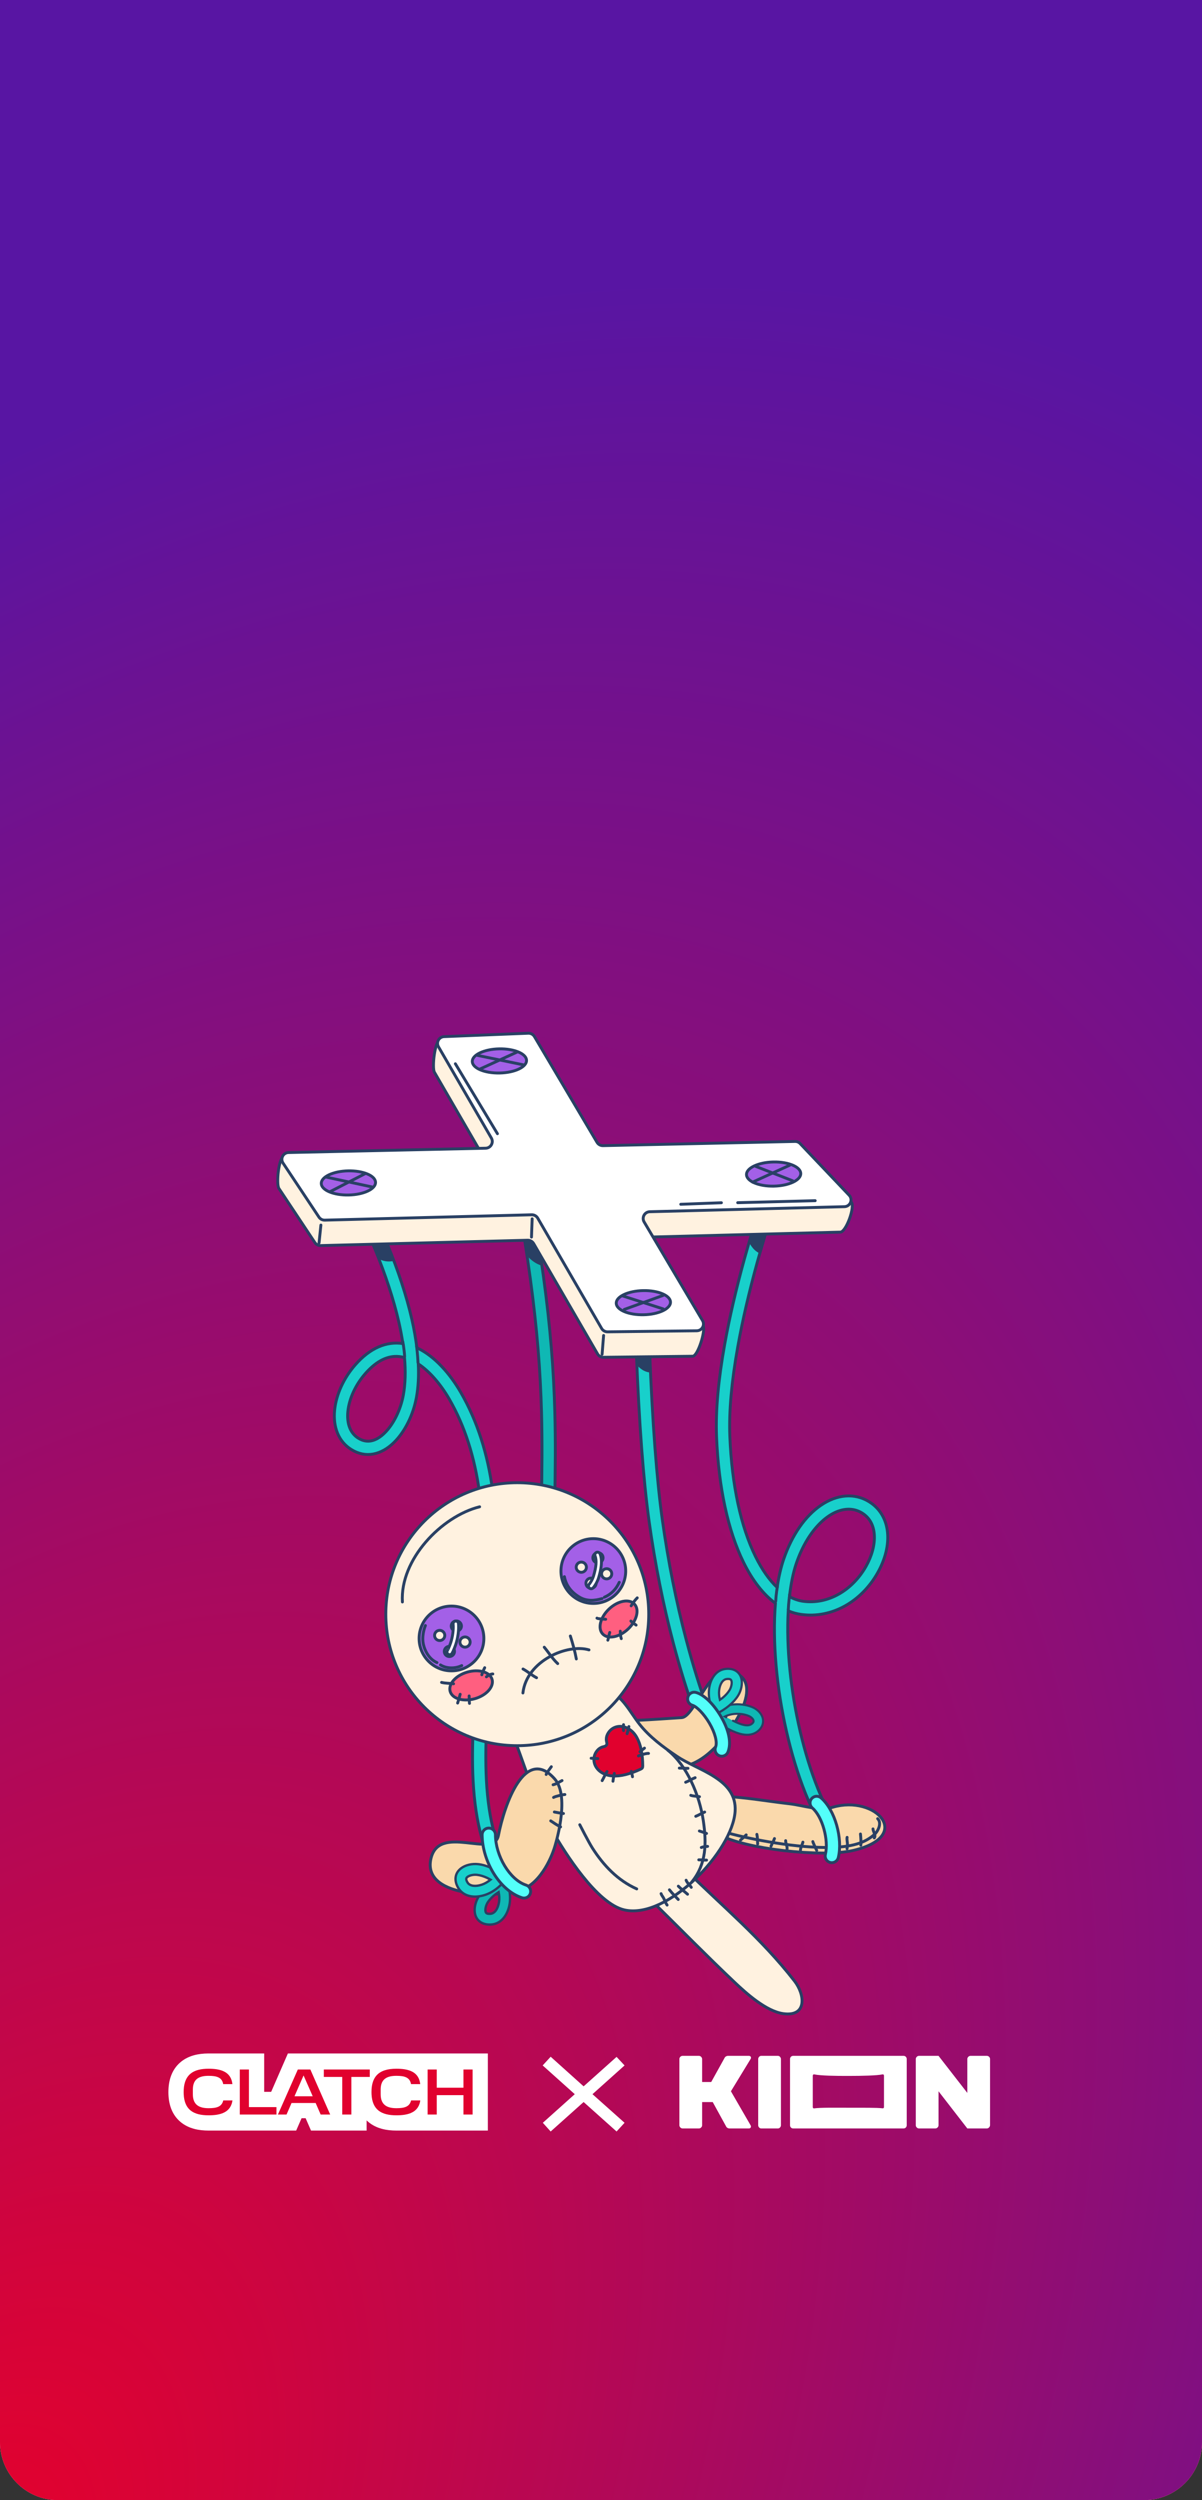 <svg width="414" height="861" viewBox="0 0 414 861" fill="none" xmlns="http://www.w3.org/2000/svg">
<rect x="0" y="0" width="414" height="861" fill="#333333" stroke="none"/>
<g clip-path="url(#clip0_1232_4609)">
<path d="M0 0H414V841C414 852.046 405.046 861 394 861H20C8.954 861 0 852.046 0 841V0Z" fill="#EF6A82"/>
<g clip-path="url(#clip1_1232_4609)">
<path d="M0 0H414V841C414 852.046 405.046 861 394 861H20C8.954 861 0 852.046 0 841V0Z" fill="#EF6A82"/>
<rect x="415" y="888" width="416" height="888" transform="rotate(-180 415 888)" fill="url(#paint0_radial_1232_4609)"/>
<path fill-rule="evenodd" clip-rule="evenodd" d="M99.12 707.449L93.398 720.397H91.003V707.449H71.794L71.795 707.449C68.592 707.474 65.031 708.102 62.246 710.49C59.249 713.058 58.217 716.719 58.217 720.478C58.217 724.237 59.247 727.91 62.267 730.47C65.12 732.888 68.773 733.463 71.995 733.463C72.047 733.463 72.104 733.463 72.104 733.463C72.105 733.463 72.105 733.463 72.106 733.463C72.105 733.463 72.105 733.463 72.106 733.463L87.691 733.459H101.955L103.799 729.301H105.198L107.034 733.459H126.071V730.025C126.229 730.177 126.393 730.326 126.564 730.47C129.416 732.888 133.07 733.463 136.291 733.463C136.44 733.463 136.588 733.461 136.737 733.459H167.566V707.449H99.12Z" fill="#E1012E"/>
<path fill-rule="evenodd" clip-rule="evenodd" d="M99.157 707.175L93.399 720.393H90.989V707.175H71.661L71.662 707.176C68.439 707.201 64.856 707.842 62.054 710.279C59.039 712.902 58 716.638 58 720.476C58 724.313 59.036 728.063 62.076 730.677C64.945 733.145 68.622 733.732 71.863 733.732C71.916 733.732 71.973 733.732 71.973 733.732C71.974 733.732 71.974 733.732 71.975 733.732C71.974 733.732 71.974 733.732 71.975 733.732L87.656 733.728H102.008L103.864 729.483H105.272L107.12 733.728H126.274V730.222C126.433 730.377 126.598 730.529 126.77 730.677C129.64 733.145 133.317 733.732 136.558 733.732C136.707 733.732 136.856 733.73 137.006 733.728H168.026V707.175H99.157ZM80.037 723.538C80.034 723.557 80.031 723.575 80.027 723.594C80.019 723.636 80.011 723.678 80.003 723.719C79.998 723.742 79.993 723.764 79.989 723.787C79.981 723.824 79.973 723.86 79.965 723.896C79.96 723.921 79.954 723.946 79.948 723.97C79.94 724.003 79.932 724.036 79.924 724.069C79.915 724.1 79.907 724.131 79.899 724.161C79.893 724.185 79.887 724.208 79.88 724.231C79.871 724.263 79.862 724.293 79.853 724.324C79.846 724.346 79.84 724.369 79.833 724.391C79.823 724.422 79.812 724.454 79.802 724.486C79.796 724.506 79.789 724.527 79.782 724.547C79.77 724.581 79.758 724.615 79.746 724.649C79.74 724.666 79.734 724.683 79.728 724.7C79.71 724.75 79.691 724.799 79.671 724.848C79.666 724.86 79.662 724.87 79.657 724.881C79.642 724.919 79.626 724.957 79.61 724.994C79.602 725.013 79.592 725.033 79.584 725.052C79.571 725.08 79.559 725.109 79.546 725.137C79.536 725.158 79.525 725.178 79.515 725.199C79.503 725.225 79.49 725.251 79.478 725.276C79.467 725.297 79.456 725.318 79.444 725.339C79.432 725.363 79.419 725.388 79.406 725.412C79.395 725.433 79.383 725.454 79.371 725.476C79.358 725.499 79.345 725.522 79.332 725.545C79.319 725.566 79.306 725.587 79.294 725.608C79.28 725.63 79.267 725.652 79.254 725.674C79.24 725.695 79.227 725.715 79.214 725.736C79.2 725.757 79.186 725.779 79.172 725.8C79.158 725.821 79.144 725.841 79.13 725.861C79.116 725.882 79.102 725.903 79.087 725.923C79.073 725.943 79.058 725.963 79.043 725.983C79.028 726.003 79.014 726.023 78.999 726.043C78.984 726.063 78.969 726.082 78.953 726.102C78.938 726.121 78.923 726.141 78.907 726.16C78.891 726.179 78.876 726.198 78.859 726.217C78.844 726.236 78.828 726.255 78.812 726.273C78.795 726.292 78.779 726.311 78.762 726.329C78.746 726.348 78.73 726.366 78.713 726.384C78.696 726.402 78.679 726.421 78.662 726.439C78.645 726.456 78.628 726.474 78.61 726.491C78.593 726.509 78.575 726.527 78.558 726.544C78.54 726.562 78.523 726.579 78.505 726.596C78.487 726.613 78.469 726.63 78.451 726.647C78.432 726.664 78.414 726.681 78.396 726.697C78.377 726.714 78.359 726.731 78.34 726.747C78.321 726.763 78.302 726.78 78.283 726.796C78.264 726.812 78.245 726.828 78.225 726.844C78.206 726.86 78.186 726.876 78.166 726.891C78.147 726.907 78.127 726.922 78.108 726.938C78.088 726.953 78.067 726.969 78.046 726.984C78.026 726.999 78.006 727.014 77.986 727.029C77.966 727.044 77.944 727.059 77.923 727.074C77.902 727.088 77.882 727.102 77.862 727.117C77.84 727.132 77.818 727.146 77.795 727.161C77.775 727.174 77.754 727.188 77.734 727.201C77.711 727.216 77.688 727.231 77.664 727.245C77.644 727.258 77.623 727.271 77.603 727.283C77.578 727.298 77.553 727.312 77.528 727.327C77.508 727.339 77.488 727.351 77.468 727.362C77.441 727.377 77.413 727.392 77.386 727.407C77.229 727.493 77.067 727.573 76.898 727.648C75.602 728.22 73.923 728.478 71.862 728.478C66.613 728.478 63.526 726.563 63.27 721.217C63.258 720.977 63.252 720.73 63.252 720.475C63.252 720.189 63.26 719.912 63.274 719.643C63.561 714.381 66.643 712.427 71.862 712.427C73.906 712.427 75.581 712.681 76.875 713.248C77.061 713.329 77.239 713.418 77.408 713.512C77.431 713.525 77.454 713.537 77.477 713.55C77.502 713.564 77.527 713.579 77.552 713.594C77.573 713.607 77.595 713.62 77.617 713.633C77.642 713.648 77.666 713.664 77.691 713.68C77.711 713.693 77.733 713.706 77.753 713.72C77.778 713.735 77.801 713.751 77.824 713.767C77.845 713.781 77.866 713.795 77.886 713.809C77.91 713.825 77.933 713.843 77.956 713.859C77.976 713.874 77.996 713.888 78.015 713.902C78.038 713.919 78.061 713.937 78.084 713.955C78.103 713.969 78.121 713.983 78.14 713.998C78.162 714.016 78.184 714.034 78.207 714.052C78.225 714.067 78.243 714.082 78.262 714.098C78.283 714.115 78.304 714.134 78.325 714.153C78.343 714.169 78.362 714.184 78.38 714.201C78.4 714.219 78.42 714.238 78.44 714.256C78.458 714.273 78.476 714.29 78.494 714.306C78.513 714.325 78.532 714.345 78.552 714.364C78.569 714.381 78.586 714.398 78.603 714.416C78.622 714.435 78.64 714.455 78.658 714.474C78.675 714.492 78.693 714.51 78.71 714.529C78.727 714.548 78.744 714.568 78.762 714.588C78.779 714.607 78.796 714.626 78.812 714.645C78.829 714.665 78.845 714.685 78.862 714.706C78.878 714.725 78.894 714.745 78.91 714.765C78.926 714.785 78.942 714.806 78.958 714.826C78.973 714.847 78.99 714.867 79.005 714.888C79.02 714.909 79.035 714.93 79.05 714.952C79.065 714.973 79.081 714.993 79.095 715.015C79.11 715.035 79.123 715.056 79.137 715.078C79.152 715.1 79.167 715.123 79.182 715.146C79.195 715.166 79.207 715.186 79.22 715.207C79.235 715.231 79.251 715.255 79.265 715.28C79.278 715.3 79.289 715.322 79.302 715.343C79.316 715.368 79.331 715.392 79.344 715.417C79.356 715.438 79.367 715.46 79.379 715.481C79.393 715.507 79.406 715.532 79.42 715.558C79.431 715.58 79.441 715.602 79.452 715.623C79.465 715.65 79.478 715.676 79.491 715.703C79.501 715.725 79.511 715.747 79.522 715.769C79.534 715.796 79.547 715.823 79.559 715.851C79.569 715.873 79.578 715.896 79.587 715.918C79.599 715.946 79.611 715.974 79.623 716.003C79.632 716.026 79.641 716.05 79.65 716.073C79.661 716.102 79.672 716.13 79.683 716.159C79.692 716.183 79.7 716.207 79.708 716.231C79.718 716.26 79.729 716.289 79.739 716.318C79.747 716.343 79.754 716.367 79.762 716.391C79.772 716.421 79.781 716.451 79.791 716.482C79.799 716.507 79.806 716.532 79.813 716.558C79.822 716.588 79.831 716.618 79.839 716.649C79.847 716.676 79.853 716.703 79.86 716.73C79.868 716.76 79.876 716.789 79.883 716.819C79.89 716.848 79.897 716.877 79.903 716.905C79.91 716.935 79.917 716.964 79.924 716.994C79.93 717.026 79.937 717.058 79.943 717.091C79.949 717.118 79.955 717.145 79.96 717.173C79.96 717.175 79.961 717.178 79.962 717.181C79.971 717.232 79.981 717.285 79.989 717.338C79.992 717.354 79.994 717.37 79.997 717.386C80.004 717.428 80.01 717.47 80.017 717.512C80.019 717.528 80.021 717.544 80.024 717.56C80.032 717.617 80.039 717.674 80.046 717.732H76.876C76.472 715.507 74.831 714.878 71.863 714.878C68.559 714.878 66.423 715.979 66.423 719.643V721.217C66.423 724.814 68.514 726.027 71.863 726.027C74.718 726.027 76.382 725.488 76.899 723.352H80.069C80.059 723.415 80.049 723.476 80.038 723.537L80.037 723.538ZM95.222 728.209H83.86H82.589V712.698H85.736V725.646H95.223V728.209H95.222ZM112.62 728.209H110.446L108.715 724.23H100.421L98.69 728.209H95.723L99.178 720.393L102.579 712.698H106.895L112.62 725.693L113.729 728.21H112.62L112.62 728.209ZM127.359 715.261H123.473H121.02V728.209H117.874V715.261H111.534V712.698H127.36V715.261H127.359ZM144.697 723.726C144.696 723.73 144.695 723.733 144.695 723.737C144.683 723.793 144.671 723.849 144.659 723.904C144.657 723.913 144.655 723.921 144.652 723.93C144.641 723.98 144.629 724.029 144.617 724.077C144.612 724.095 144.607 724.111 144.603 724.128C144.594 724.165 144.584 724.201 144.573 724.237C144.568 724.257 144.562 724.276 144.557 724.295C144.547 724.328 144.537 724.362 144.527 724.395C144.52 724.417 144.513 724.438 144.506 724.46C144.496 724.49 144.487 724.52 144.477 724.55C144.468 724.576 144.458 724.601 144.449 724.627C144.441 724.652 144.432 724.677 144.423 724.701C144.405 724.751 144.386 724.8 144.366 724.849C144.363 724.857 144.359 724.865 144.357 724.873C144.34 724.914 144.323 724.955 144.305 724.996C144.299 725.01 144.292 725.024 144.286 725.038C144.271 725.072 144.256 725.106 144.24 725.139C144.233 725.155 144.225 725.171 144.217 725.188C144.202 725.218 144.187 725.248 144.173 725.278C144.164 725.296 144.155 725.313 144.145 725.33C144.131 725.358 144.116 725.386 144.101 725.415C144.091 725.432 144.081 725.45 144.071 725.468C144.056 725.494 144.041 725.521 144.026 725.547C144.016 725.565 144.005 725.583 143.994 725.601C143.979 725.626 143.964 725.652 143.948 725.676C143.937 725.695 143.925 725.713 143.913 725.731C143.898 725.755 143.882 725.779 143.867 725.802C143.854 725.821 143.842 725.839 143.829 725.857C143.813 725.88 143.797 725.903 143.781 725.925C143.768 725.944 143.755 725.962 143.742 725.98C143.726 726.002 143.709 726.024 143.693 726.045C143.679 726.063 143.665 726.082 143.651 726.1C143.634 726.121 143.618 726.141 143.601 726.162C143.586 726.18 143.571 726.198 143.556 726.216C143.54 726.236 143.523 726.256 143.506 726.275C143.491 726.293 143.475 726.311 143.459 726.329C143.442 726.348 143.425 726.366 143.408 726.385C143.391 726.403 143.374 726.421 143.357 726.439C143.341 726.457 143.324 726.474 143.306 726.492C143.289 726.51 143.271 726.528 143.253 726.545C143.236 726.562 143.219 726.579 143.201 726.596C143.183 726.614 143.164 726.631 143.145 726.649C143.128 726.665 143.11 726.681 143.093 726.696C143.073 726.714 143.054 726.732 143.034 726.749C143.016 726.764 142.999 726.779 142.981 726.794C142.961 726.811 142.94 726.829 142.919 726.846C142.901 726.86 142.884 726.875 142.866 726.888C142.845 726.906 142.823 726.923 142.801 726.94C142.784 726.953 142.766 726.967 142.748 726.98C142.725 726.997 142.703 727.014 142.679 727.031C142.662 727.043 142.645 727.056 142.628 727.068C142.603 727.085 142.579 727.102 142.554 727.119C142.538 727.13 142.521 727.141 142.503 727.153C142.478 727.17 142.452 727.187 142.426 727.204C142.41 727.214 142.393 727.224 142.377 727.234C142.349 727.251 142.322 727.269 142.294 727.285C142.279 727.294 142.264 727.303 142.248 727.312C142.219 727.33 142.189 727.347 142.159 727.365C142.147 727.371 142.134 727.378 142.121 727.385C141.952 727.479 141.776 727.567 141.593 727.648C140.297 728.22 138.618 728.478 136.557 728.478C131.308 728.478 128.221 726.564 127.965 721.217C127.954 720.977 127.948 720.73 127.948 720.476C127.948 720.14 127.958 719.816 127.978 719.504C127.979 719.485 127.981 719.466 127.982 719.447C127.985 719.401 127.989 719.354 127.993 719.308C127.995 719.282 127.997 719.257 127.999 719.231C128.002 719.187 128.006 719.143 128.011 719.099C128.013 719.073 128.016 719.047 128.019 719.02C128.023 718.977 128.028 718.934 128.033 718.891C128.035 718.869 128.038 718.847 128.041 718.825C128.05 718.745 128.061 718.666 128.071 718.587C128.075 718.56 128.079 718.533 128.083 718.506C128.088 718.468 128.094 718.431 128.1 718.393C128.105 718.364 128.11 718.334 128.115 718.305C128.121 718.269 128.127 718.233 128.133 718.197C128.139 718.167 128.144 718.136 128.15 718.106C128.157 718.072 128.163 718.038 128.169 718.004C128.176 717.969 128.184 717.935 128.191 717.901C128.201 717.852 128.212 717.803 128.223 717.754C128.231 717.717 128.24 717.679 128.249 717.641C128.256 717.612 128.263 717.583 128.27 717.554C128.279 717.521 128.287 717.488 128.296 717.456C128.303 717.427 128.311 717.398 128.319 717.37C128.328 717.337 128.337 717.304 128.347 717.271C128.354 717.244 128.362 717.217 128.37 717.191C128.382 717.151 128.394 717.112 128.406 717.074C128.413 717.054 128.419 717.033 128.425 717.013C128.443 716.959 128.461 716.905 128.48 716.852C128.487 716.83 128.495 716.809 128.503 716.787C128.515 716.752 128.528 716.716 128.541 716.682C128.55 716.659 128.559 716.637 128.567 716.614C128.581 716.58 128.594 716.546 128.608 716.512C128.616 716.491 128.625 716.47 128.633 716.45C128.65 716.409 128.667 716.368 128.685 716.328C128.69 716.316 128.696 716.303 128.701 716.29C128.725 716.238 128.748 716.186 128.773 716.135C128.78 716.121 128.787 716.106 128.794 716.092C128.812 716.054 128.831 716.017 128.849 715.981C128.858 715.963 128.867 715.946 128.876 715.929C128.894 715.894 128.912 715.86 128.931 715.826C128.94 715.81 128.948 715.794 128.957 715.778C128.98 715.739 129.002 715.699 129.025 715.66C129.03 715.651 129.035 715.642 129.041 715.633C129.069 715.585 129.099 715.537 129.129 715.489C129.134 715.481 129.139 715.473 129.144 715.465C129.169 715.427 129.194 715.388 129.22 715.35C129.229 715.337 129.237 715.324 129.246 715.312C129.27 715.276 129.295 715.241 129.32 715.206C129.326 715.197 129.332 715.188 129.339 715.179C129.371 715.135 129.404 715.091 129.436 715.048C129.438 715.047 129.439 715.045 129.44 715.044C129.471 715.003 129.503 714.964 129.535 714.925C129.543 714.914 129.551 714.904 129.56 714.894C129.588 714.86 129.617 714.826 129.646 714.793C129.652 714.786 129.658 714.779 129.664 714.772C129.698 714.733 129.733 714.693 129.769 714.655C129.776 714.647 129.784 714.639 129.791 714.632C129.82 714.601 129.849 714.57 129.879 714.54C129.889 714.53 129.899 714.52 129.909 714.511C129.944 714.475 129.981 714.439 130.017 714.404C130.019 714.403 130.019 714.402 130.02 714.401C130.058 714.366 130.097 714.33 130.136 714.295C130.146 714.286 130.156 714.277 130.166 714.268C130.197 714.241 130.228 714.214 130.26 714.188C130.269 714.18 130.279 714.172 130.288 714.164C130.328 714.13 130.369 714.098 130.41 714.065C130.416 714.06 130.423 714.055 130.429 714.05C130.464 714.023 130.499 713.996 130.535 713.97C130.547 713.961 130.559 713.952 130.571 713.943C130.606 713.917 130.643 713.891 130.679 713.866C130.686 713.861 130.693 713.856 130.699 713.851C130.742 713.822 130.786 713.793 130.83 713.764C130.84 713.756 130.851 713.75 130.862 713.743C130.897 713.72 130.932 713.698 130.967 713.676C130.98 713.669 130.992 713.661 131.004 713.654C131.049 713.626 131.095 713.599 131.141 713.573C131.144 713.571 131.146 713.57 131.15 713.568C131.193 713.543 131.237 713.519 131.281 713.495C131.294 713.488 131.308 713.481 131.322 713.473C131.359 713.454 131.396 713.434 131.434 713.415C131.445 713.409 131.457 713.403 131.468 713.398C131.516 713.374 131.564 713.35 131.612 713.327C131.624 713.322 131.636 713.316 131.647 713.311C131.686 713.293 131.725 713.276 131.763 713.258C131.779 713.251 131.794 713.245 131.81 713.238C131.853 713.219 131.896 713.201 131.94 713.182C131.948 713.179 131.955 713.176 131.963 713.173C132.013 713.152 132.063 713.132 132.115 713.113C132.131 713.107 132.147 713.101 132.163 713.094C132.201 713.08 132.239 713.066 132.278 713.052C132.294 713.047 132.311 713.04 132.327 713.035C132.379 713.016 132.431 712.999 132.483 712.982C132.495 712.978 132.508 712.974 132.521 712.97C133.67 712.597 135.02 712.427 136.556 712.427C138.6 712.427 140.275 712.681 141.569 713.248C141.767 713.335 141.956 713.429 142.136 713.531C142.147 713.537 142.159 713.543 142.17 713.549C142.207 713.571 142.243 713.593 142.28 713.614C142.29 713.621 142.3 713.626 142.31 713.632C142.347 713.655 142.383 713.678 142.419 713.702C142.428 713.708 142.437 713.713 142.446 713.719C142.482 713.742 142.517 713.766 142.552 713.79C142.561 713.796 142.57 713.802 142.579 713.808C142.613 713.832 142.647 713.857 142.68 713.881C142.69 713.888 142.699 713.894 142.708 713.901C142.741 713.926 142.774 713.951 142.806 713.977C142.815 713.984 142.824 713.99 142.833 713.997C142.865 714.022 142.895 714.047 142.925 714.073C142.935 714.081 142.945 714.088 142.955 714.097C142.984 714.122 143.012 714.147 143.041 714.172C143.051 714.181 143.062 714.19 143.072 714.199C143.1 714.224 143.127 714.25 143.154 714.276C143.165 714.286 143.176 714.295 143.186 714.306C143.212 714.33 143.237 714.356 143.262 714.381C143.273 714.393 143.285 714.404 143.296 714.415C143.319 714.439 143.342 714.464 143.365 714.488C143.377 714.502 143.39 714.515 143.402 714.528C143.424 714.552 143.444 714.576 143.465 714.599C143.478 714.615 143.492 714.629 143.505 714.645C143.524 714.667 143.542 714.691 143.561 714.713C143.575 714.73 143.589 714.748 143.603 714.765C143.62 714.787 143.637 714.809 143.654 714.831C143.669 714.85 143.684 714.869 143.698 714.888C143.714 714.91 143.728 714.931 143.743 714.952C143.758 714.974 143.774 714.994 143.789 715.016C143.803 715.036 143.816 715.056 143.83 715.077C143.845 715.1 143.861 715.123 143.876 715.146C143.888 715.165 143.9 715.185 143.912 715.205C143.928 715.23 143.944 715.255 143.959 715.28C143.969 715.299 143.98 715.317 143.991 715.336C144.006 715.363 144.022 715.39 144.037 715.417C144.048 715.436 144.058 715.456 144.068 715.475C144.083 715.503 144.098 715.53 144.113 715.559C144.123 715.579 144.133 715.6 144.143 715.62C144.157 715.648 144.171 715.675 144.184 715.703C144.194 715.725 144.204 715.747 144.214 715.769C144.227 715.796 144.24 715.824 144.252 715.851C144.263 715.876 144.273 715.901 144.283 715.926C144.294 715.952 144.305 715.977 144.315 716.003C144.328 716.034 144.339 716.066 144.351 716.097C144.359 716.118 144.367 716.138 144.375 716.158C144.389 716.196 144.402 716.235 144.415 716.274C144.42 716.288 144.426 716.303 144.431 716.318C144.448 716.369 144.464 716.421 144.48 716.474C144.481 716.476 144.482 716.478 144.483 716.48C144.549 716.7 144.606 716.93 144.652 717.171C144.654 717.185 144.657 717.199 144.659 717.212C144.667 717.251 144.674 717.29 144.68 717.329C144.684 717.351 144.687 717.374 144.691 717.396C144.697 717.432 144.702 717.468 144.707 717.503C144.71 717.523 144.713 717.543 144.716 717.563C144.724 717.618 144.731 717.675 144.738 717.731H141.568C141.163 715.506 139.523 714.876 136.555 714.876C134.911 714.876 133.557 715.149 132.61 715.874C132.61 715.874 132.609 715.875 132.609 715.875C132.582 715.896 132.555 715.917 132.529 715.939C132.526 715.941 132.523 715.943 132.52 715.946C132.495 715.966 132.47 715.988 132.445 716.01C132.441 716.013 132.438 716.016 132.434 716.019C132.41 716.039 132.387 716.061 132.363 716.083C132.359 716.087 132.354 716.091 132.35 716.095C132.328 716.116 132.306 716.137 132.284 716.159C132.279 716.164 132.274 716.168 132.269 716.173C132.248 716.194 132.227 716.216 132.207 716.237C132.201 716.243 132.196 716.249 132.19 716.255C132.171 716.276 132.152 716.297 132.132 716.319C132.127 716.326 132.12 716.332 132.114 716.339C132.096 716.36 132.078 716.382 132.06 716.403C132.054 716.411 132.047 716.418 132.041 716.427C132.024 716.447 132.008 716.469 131.991 716.49C131.984 716.499 131.977 716.508 131.97 716.517C131.954 716.538 131.939 716.559 131.924 716.58C131.917 716.59 131.909 716.6 131.902 716.61C131.887 716.63 131.874 716.651 131.859 716.672C131.852 716.684 131.844 716.695 131.836 716.706C131.823 716.726 131.81 716.747 131.797 716.768C131.789 716.78 131.781 716.792 131.773 716.805C131.761 716.825 131.749 716.846 131.737 716.867C131.729 716.88 131.721 716.893 131.713 716.907C131.702 716.927 131.691 716.948 131.68 716.968C131.672 716.983 131.664 716.997 131.656 717.012C131.646 717.032 131.635 717.052 131.625 717.073C131.617 717.089 131.609 717.105 131.601 717.121C131.592 717.14 131.582 717.161 131.573 717.181C131.565 717.198 131.557 717.215 131.549 717.232C131.54 717.252 131.532 717.273 131.524 717.292C131.516 717.311 131.508 717.328 131.5 717.347C131.492 717.367 131.485 717.387 131.477 717.407C131.469 717.426 131.462 717.445 131.454 717.465C131.447 717.484 131.44 717.504 131.433 717.524C131.426 717.545 131.418 717.565 131.411 717.586C131.405 717.606 131.398 717.626 131.392 717.645C131.385 717.667 131.378 717.688 131.371 717.71C131.365 717.73 131.359 717.75 131.353 717.77C131.347 717.793 131.34 717.815 131.333 717.838C131.328 717.857 131.323 717.878 131.317 717.897C131.311 717.921 131.305 717.944 131.299 717.969C131.294 717.989 131.289 718.009 131.284 718.03C131.278 718.054 131.272 718.078 131.267 718.103C131.262 718.123 131.258 718.145 131.254 718.165C131.248 718.191 131.243 718.215 131.238 718.241C131.234 718.262 131.23 718.283 131.226 718.304C131.222 718.33 131.217 718.356 131.212 718.382C131.209 718.404 131.205 718.425 131.202 718.447C131.198 718.474 131.193 718.5 131.189 718.527C131.186 718.549 131.183 718.572 131.18 718.594C131.176 718.621 131.172 718.648 131.169 718.676C131.166 718.699 131.164 718.723 131.161 718.746C131.158 718.773 131.155 718.8 131.152 718.827C131.149 718.852 131.148 718.877 131.145 718.903C131.142 718.929 131.14 718.956 131.138 718.983C131.136 719.009 131.134 719.036 131.132 719.063C131.13 719.09 131.129 719.116 131.127 719.142C131.125 719.171 131.124 719.201 131.122 719.231C131.121 719.255 131.12 719.28 131.119 719.305C131.117 719.34 131.117 719.376 131.116 719.412C131.115 719.432 131.114 719.451 131.114 719.471C131.113 719.527 131.113 719.584 131.113 719.641V721.215C131.113 724.812 133.203 726.026 136.552 726.026C139.408 726.026 141.071 725.486 141.588 723.35H144.758C144.738 723.477 144.716 723.601 144.691 723.722L144.697 723.726ZM162.772 728.21H159.625V721.533H150.431V728.21H148.555H147.284V712.698H150.431V718.97H159.625V712.698H162.773V728.209L162.772 728.21Z" fill="white"/>
<path fill-rule="evenodd" clip-rule="evenodd" d="M107.089 720.513L107.065 720.457L104.557 714.743L101.432 721.914H107.704L107.089 720.513Z" fill="white"/>
<path d="M186.914 711.3L189.664 708.3L201.014 718.5L212.364 708.35L215.114 711.3L204.064 721.2L215.114 731.05L212.364 734.05L201.014 723.9L189.664 734.05L186.964 731.05L197.964 721.2L186.914 711.3Z" fill="white"/>
<g clip-path="url(#clip2_1232_4609)">
<path d="M262.123 733H267.995C268.475 733 268.976 732.452 268.976 731.936V709.064C268.971 708.548 268.47 708 267.995 708H262.123C261.643 708 261.141 708.548 261.141 709.064V731.936C261.141 732.452 261.643 733 262.123 733Z" fill="white"/>
<path d="M240.785 733C241.297 733 241.829 732.452 241.829 731.936V723.915H245.483L250.18 732.468C250.306 732.676 250.702 733 251.224 733H258.01C258.553 733 258.814 732.399 258.532 731.936L251.746 720.197L258.532 709.064C258.85 708.601 258.568 708 258.01 708H250.702C250.18 708 249.784 708.34 249.659 708.532L244.961 717.005H241.829V709.064C241.819 708.553 241.297 708 240.785 708H235.044C234.522 708 234 708.527 234 709.037V731.936C234 732.452 234.532 733 235.044 733H240.785Z" fill="white"/>
<path d="M339.956 733C340.468 733 341 732.399 341 731.883V709.037C341 708.521 340.468 708 339.956 708H334.215C333.703 708 333.171 708.548 333.171 709.064V720.766L323.254 708H316.468C315.957 708 315.424 708.548 315.424 709.064V731.936C315.424 732.452 315.957 733 316.468 733H322.21C322.721 733 323.254 732.452 323.254 731.936V720.197L333.171 733H339.956Z" fill="white"/>
<path d="M273.152 733H311.254C311.818 733 312.298 732.505 312.298 731.936V709.064C312.298 708.495 311.818 708 311.254 708H273.152C272.588 708 272.108 708.495 272.108 709.064V731.936C272.108 732.505 272.588 733 273.152 733ZM280.459 714.383C282.818 714.851 287.74 714.92 292.344 714.91C297.114 714.899 301.89 714.798 303.947 714.383C304.15 714.34 304.469 714.378 304.469 714.91V725.532C304.469 726.085 304.14 726.085 303.947 726.064C301.911 725.809 297.099 725.883 292.344 725.867C287.537 725.856 282.463 725.787 280.459 726.085C280.261 726.112 279.937 726.106 279.937 725.553V714.915C279.937 714.383 280.261 714.346 280.459 714.383Z" fill="white"/>
</g>
<path d="M120.941 405.702C120.645 405.734 120.348 405.823 120.072 405.977C118.967 406.596 118.574 407.993 119.192 409.098C119.2 409.113 119.797 410.212 120.034 410.657C120.713 411.935 121.471 413.402 122.289 415.045C124.63 419.744 126.979 424.875 129.184 430.256C132.738 438.927 135.562 447.395 137.374 455.342C137.953 457.879 138.414 460.335 138.767 462.7C133.104 461.858 127.485 464.184 122.355 470.035C118.383 474.566 115.792 480.255 115.256 485.588C114.666 491.462 116.598 496.468 121.022 499.203C125.93 502.238 131.261 501.096 135.674 496.777C139.45 493.081 142.328 487.267 143.432 481.231C144.077 477.699 144.27 473.833 144.072 469.697C148.013 472.312 151.802 476.727 154.766 481.869C160.129 491.174 163.464 501.768 165.144 513.968C166.576 524.365 166.807 535.66 166.115 549.52C165.817 555.497 165.438 560.751 164.638 570.746C163.686 582.638 163.392 586.707 163.094 592.553C162.694 600.405 162.622 607.076 162.945 613.205C163.716 627.856 166.758 639.321 172.909 648.471C173.615 649.523 175.038 649.8 176.089 649.093C177.14 648.388 177.417 646.963 176.711 645.913C171.088 637.55 168.257 626.858 167.525 612.967C167.212 607.015 167.277 600.493 167.67 592.788C167.965 587.004 168.261 582.953 169.21 571.109C170.013 561.07 170.397 555.789 170.699 549.755C171.404 535.632 171.165 524.066 169.688 513.341C167.932 500.589 164.417 489.434 158.737 479.579C154.849 472.834 149.654 467.143 144.047 464.381C143.893 464.305 143.739 464.247 143.584 464.176C143.195 461.027 142.625 457.745 141.845 454.324C139.972 446.105 137.068 437.4 133.425 428.512C131.174 423.021 128.784 417.798 126.395 413.003C125.558 411.324 124.777 409.814 124.08 408.502C123.835 408.041 123.205 406.886 123.193 406.865C122.73 406.037 121.829 405.604 120.941 405.702ZM135.886 467.131C137.028 467.059 138.173 467.217 139.326 467.517C139.729 472.25 139.621 476.575 138.922 480.401C137.981 485.546 135.529 490.507 132.467 493.505C129.445 496.463 126.366 497.119 123.434 495.305C120.655 493.587 119.387 490.313 119.816 486.052C120.254 481.698 122.447 476.891 125.807 473.059C129.167 469.226 132.507 467.342 135.886 467.131Z" fill="#18D0CB" stroke="#294064" stroke-miterlimit="10" stroke-linecap="round"/>
<path d="M220.955 447.185C219.69 447.207 218.682 448.252 218.704 449.518C218.705 449.55 218.772 452.781 218.834 455.075C218.93 458.556 219.052 462.353 219.207 466.373C219.634 477.489 220.229 488.53 221.008 498.844C221.727 508.334 222.573 516.786 223.568 523.933C225.643 538.85 228.474 552.798 231.861 565.688C234.265 574.83 236.804 582.91 239.324 589.843C240.207 592.278 241.029 594.396 241.763 596.192C242.022 596.824 242.251 597.371 242.448 597.833C242.571 598.114 242.658 598.305 242.706 598.407C243.227 599.561 244.584 600.076 245.738 599.555C246.892 599.033 247.4 597.674 246.878 596.523C246.871 596.505 246.724 596.168 246.661 596.018C246.474 595.582 246.252 595.059 246.005 594.454C245.293 592.715 244.495 590.655 243.634 588.279C241.16 581.471 238.667 573.532 236.301 564.53C232.959 551.81 230.161 538.034 228.111 523.299C227.131 516.26 226.292 507.9 225.58 498.498C224.804 488.246 224.213 477.262 223.789 466.199C223.635 462.195 223.512 458.416 223.417 454.95C223.356 452.67 223.289 449.467 223.288 449.436C223.266 448.17 222.223 447.162 220.955 447.185Z" fill="#18D0CB" stroke="#294064" stroke-miterlimit="10" stroke-linecap="round"/>
<path d="M268.566 400.099C267.673 400.138 266.85 400.699 266.52 401.589C266.509 401.618 265.878 403.359 265.632 404.05C264.932 406.023 264.158 408.278 263.323 410.783C260.937 417.938 258.562 425.655 256.363 433.649C253.566 443.807 251.26 453.678 249.594 462.988C247.434 475.068 246.434 485.797 246.799 494.845C247.507 512.363 250.771 527.178 256.068 537.986C259.16 544.291 262.91 549.073 267.076 552.157C264.94 578.463 272.974 616.152 286.353 634.404C287.101 635.424 288.53 635.651 289.553 634.903C290.574 634.155 290.8 632.717 290.052 631.697C277.705 614.852 270.053 579.755 271.486 554.745C272.939 555.357 274.434 555.775 275.954 555.984C286.639 557.458 296.7 551.449 302.21 541.78C307.647 532.241 306.997 521.855 299.281 517.13C294.313 514.085 288.272 514.629 282.765 518.382C277.362 522.067 272.797 528.571 269.951 536.871C268.953 539.787 268.201 543.107 267.671 546.706C264.955 544.115 262.413 540.524 260.181 535.972C255.188 525.786 252.064 511.578 251.381 494.656C251.03 485.985 252.005 475.568 254.112 463.789C255.748 454.629 258.019 444.892 260.779 434.861C262.957 426.95 265.313 419.314 267.673 412.233C268.5 409.756 269.267 407.525 269.956 405.58C270.198 404.9 270.807 403.214 270.816 403.19C271.259 402.003 270.658 400.686 269.473 400.244C269.175 400.134 268.864 400.086 268.566 400.099ZM292.565 519.748C294.082 519.79 295.54 520.209 296.884 521.034C299.502 522.637 300.929 525.239 301.139 528.596C301.351 531.946 300.318 535.84 298.23 539.506C293.583 547.658 285.25 552.64 276.583 551.443C275.01 551.226 273.444 550.678 271.914 549.85C272.4 545.583 273.155 541.662 274.288 538.358C278.362 526.471 285.997 519.564 292.565 519.748Z" fill="#18D0CB" stroke="#294064" stroke-miterlimit="10" stroke-linecap="round"/>
<path d="M173.502 375.099C172.261 375.348 171.454 376.561 171.703 377.802C181.893 428.538 185.745 457.332 186.52 486.631C186.769 496.052 186.722 505.751 186.432 518.774C186.294 524.915 185.557 551.259 185.386 558.313C185.27 563.095 185.174 567.72 185.085 572.353C185.061 573.619 186.06 574.669 187.326 574.693C188.592 574.717 189.642 573.712 189.666 572.445C189.755 567.817 189.858 563.199 189.974 558.423C190.145 551.383 190.882 525.037 191.019 518.88C191.312 505.788 191.354 496.013 191.103 486.506C190.322 456.908 186.435 427.871 176.198 376.899C175.949 375.658 174.743 374.85 173.502 375.099Z" fill="#0FB8B4" stroke="#294064" stroke-miterlimit="10" stroke-linecap="round"/>
<path d="M215.63 607.633C227.851 608.639 235.338 611.312 244.172 603.752C253.005 596.194 264.763 577.359 250.61 575.513C244.065 574.659 239.021 591.254 234.798 591.518C222.406 592.295 217.98 592.812 205.574 592.481" fill="#FAD9AC"/>
<path d="M215.63 607.633C227.851 608.639 235.338 611.312 244.172 603.752C253.005 596.194 264.763 577.359 250.61 575.513C244.065 574.659 239.021 591.254 234.798 591.518C222.406 592.295 217.98 592.812 205.574 592.481" stroke="#294064" stroke-miterlimit="10" stroke-linecap="round"/>
<path d="M224.717 654.84C234.151 664.115 243.405 673.579 253.018 682.667C256.891 686.328 263.877 692.7 269.866 693.479C278.129 694.554 277.188 686.792 273.649 682.239C262.062 667.334 248.888 656.597 235.714 643.527" fill="#FFF2E0"/>
<path d="M224.717 654.84C234.151 664.115 243.405 673.579 253.018 682.667C256.891 686.328 263.877 692.7 269.866 693.479C278.129 694.554 277.188 686.792 273.649 682.239C262.062 667.334 248.888 656.597 235.714 643.527" stroke="#294064" stroke-miterlimit="10" stroke-linecap="round"/>
<path d="M247.777 631.836C256.244 636.702 283.101 639.782 293.878 637.259C314.83 632.353 301.624 618.041 286.828 622.373C282.034 623.777 276.851 621.752 271.888 621.184C264.351 620.322 256.851 618.961 249.271 618.628" fill="#FAD9AC"/>
<path d="M247.777 631.836C256.244 636.702 283.101 639.782 293.878 637.259C314.83 632.353 301.624 618.041 286.828 622.373C282.034 623.777 276.851 621.752 271.888 621.184C264.351 620.322 256.851 618.961 249.271 618.628" stroke="#294064" stroke-miterlimit="10" stroke-linecap="round"/>
<path d="M175.787 595.24C180.592 607.241 183.735 619.235 190.267 630.572C194.548 638.003 205.574 655.635 215.082 657.753C229.898 661.055 252.343 637.559 253.193 623.769C253.882 612.602 240.507 609.802 233.127 604.829C228.439 601.671 223.73 598.199 220.212 593.728C217.067 589.734 214.438 584.074 209.428 582.106C203.872 579.924 197.526 580.365 191.885 581.439C186.982 582.372 182.247 584.053 177.513 585.632" fill="#FFF2E0"/>
<path d="M175.787 595.24C180.592 607.241 183.735 619.235 190.267 630.572C194.548 638.003 205.574 655.635 215.082 657.753C229.898 661.055 252.343 637.559 253.193 623.769C253.882 612.602 240.507 609.802 233.127 604.829C228.439 601.671 223.73 598.199 220.212 593.728C217.067 589.734 214.438 584.074 209.428 582.106C203.872 579.924 197.526 580.365 191.885 581.439C186.982 582.372 182.247 584.053 177.513 585.632" stroke="#294064" stroke-miterlimit="10" stroke-linecap="round"/>
<path d="M221.227 608.842C221.279 608.761 221.315 608.656 221.337 608.527C221.36 608.397 221.372 608.275 221.373 608.164C221.368 606.175 221.199 604.349 220.865 602.684C220.531 601.019 220.021 599.572 219.333 598.344C218.645 597.115 217.767 596.162 216.697 595.483C216.03 595.06 215.352 594.779 214.662 594.64C213.972 594.502 213.303 594.493 212.657 594.614C212.01 594.735 211.414 594.979 210.87 595.348C210.327 595.718 209.867 596.199 209.491 596.791C209.026 597.523 208.804 598.286 208.824 599.081C208.845 599.875 209.244 600.454 208.887 600.964C208.481 601.545 207.852 601.452 207.123 601.77C206.393 602.088 205.794 602.616 205.326 603.354C204.95 603.946 204.712 604.565 204.611 605.212C204.51 605.859 204.542 606.503 204.706 607.142C204.871 607.781 205.162 608.383 205.582 608.948C206.001 609.514 206.544 610.008 207.211 610.431C208.28 611.109 209.517 611.498 210.921 611.598C212.325 611.697 213.853 611.543 215.503 611.132C217.153 610.723 218.879 610.097 220.68 609.255C220.781 609.206 220.886 609.144 220.994 609.069C221.101 608.993 221.18 608.918 221.227 608.842Z" fill="#E1012E" stroke="#294064" stroke-miterlimit="10" stroke-linecap="round"/>
<path d="M132.879 555.903C132.879 530.894 153.153 510.62 178.162 510.62C203.171 510.62 223.444 530.894 223.444 555.903C223.444 580.911 203.171 601.184 178.162 601.184C153.153 601.184 132.879 580.911 132.879 555.903Z" fill="#FFF2E0" stroke="#294064" stroke-miterlimit="10" stroke-linecap="round"/>
<path d="M144.351 564.258C144.351 558.099 149.344 553.106 155.503 553.106C161.662 553.106 166.655 558.099 166.655 564.258C166.655 570.417 161.662 575.41 155.503 575.41C149.344 575.41 144.351 570.417 144.351 564.258Z" fill="#A360E7" stroke="#294064" stroke-miterlimit="10" stroke-linecap="round"/>
<path d="M193.205 541.041C193.205 534.882 198.198 529.889 204.357 529.889C210.516 529.889 215.509 534.882 215.509 541.041C215.509 547.199 210.516 552.192 204.357 552.192C198.198 552.192 193.205 547.199 193.205 541.041Z" fill="#A360E7" stroke="#294064" stroke-miterlimit="10" stroke-linecap="round"/>
<path d="M198.476 539.976C198.332 539.015 198.994 538.119 199.955 537.975C200.916 537.831 201.811 538.493 201.955 539.453C202.099 540.414 201.437 541.31 200.477 541.454C199.516 541.598 198.62 540.936 198.476 539.976Z" fill="#FFF2E0" stroke="#294064" stroke-miterlimit="10" stroke-linecap="round"/>
<path d="M204.217 536.741C204.072 535.78 204.734 534.884 205.695 534.74C206.656 534.596 207.552 535.258 207.696 536.219C207.84 537.179 207.178 538.075 206.217 538.219C205.256 538.363 204.361 537.701 204.217 536.741Z" fill="#FFF2E0" stroke="#294064" stroke-miterlimit="10" stroke-linecap="round"/>
<path d="M201.824 545.487C201.68 544.526 202.342 543.631 203.303 543.487C204.264 543.342 205.159 544.004 205.303 544.965C205.448 545.926 204.786 546.822 203.825 546.966C202.864 547.11 201.968 546.448 201.824 545.487Z" fill="#FFF2E0" stroke="#294064" stroke-miterlimit="10" stroke-linecap="round"/>
<path d="M207.21 542.251C207.066 541.29 207.728 540.394 208.689 540.25C209.65 540.106 210.545 540.768 210.69 541.729C210.833 542.69 210.171 543.585 209.21 543.729C208.25 543.874 207.354 543.212 207.21 542.251Z" fill="#FFF2E0" stroke="#294064" stroke-miterlimit="10" stroke-linecap="round"/>
<path d="M149.697 563.478C149.553 562.518 150.215 561.622 151.175 561.478C152.136 561.334 153.032 561.996 153.176 562.956C153.32 563.917 152.658 564.813 151.697 564.957C150.737 565.101 149.841 564.439 149.697 563.478Z" fill="#FFF2E0" stroke="#294064" stroke-miterlimit="10" stroke-linecap="round"/>
<path d="M155.437 560.244C155.293 559.283 155.955 558.387 156.916 558.243C157.877 558.099 158.772 558.761 158.917 559.722C159.061 560.683 158.399 561.578 157.438 561.723C156.477 561.867 155.581 561.205 155.437 560.244Z" fill="#FFF2E0" stroke="#294064" stroke-miterlimit="10" stroke-linecap="round"/>
<path d="M153.045 568.99C152.901 568.029 153.563 567.134 154.524 566.989C155.484 566.845 156.38 567.507 156.524 568.468C156.668 569.429 156.006 570.325 155.046 570.469C154.085 570.613 153.189 569.951 153.045 568.99Z" fill="#FFF2E0" stroke="#294064" stroke-miterlimit="10" stroke-linecap="round"/>
<path d="M158.431 565.754C158.287 564.793 158.949 563.897 159.909 563.753C160.87 563.609 161.766 564.271 161.91 565.232C162.054 566.192 161.392 567.088 160.432 567.232C159.471 567.377 158.575 566.715 158.431 565.754Z" fill="#FFF2E0" stroke="#294064" stroke-miterlimit="10" stroke-linecap="round"/>
<path d="M202.864 568.194C195.535 565.982 181.407 571.856 180.105 583.026" stroke="#294064" stroke-miterlimit="10" stroke-linecap="round"/>
<path d="M198.502 571.315C198.018 568.658 197.252 565.986 196.443 563.413" stroke="#294064" stroke-miterlimit="10" stroke-linecap="round"/>
<path d="M192.089 572.916C190.275 571.235 189.021 569.163 187.456 567.271" stroke="#294064" stroke-miterlimit="10" stroke-linecap="round"/>
<path d="M184.798 577.781C183.184 576.935 181.757 575.658 180.141 574.774" stroke="#294064" stroke-miterlimit="10" stroke-linecap="round"/>
<path d="M199.692 628.41C199.692 628.41 202.744 634.423 204.094 636.525C207.875 642.406 212.717 647.549 219.303 650.506" stroke="#294064" stroke-miterlimit="10" stroke-linecap="round"/>
<path d="M138.598 551.689C137.724 537.141 151.955 522.227 165.192 518.913" stroke="#294064" stroke-miterlimit="10" stroke-linecap="round"/>
<path d="M227.694 652.144C227.856 652.68 228.256 653.113 228.527 653.603C228.972 654.412 229.219 655.326 229.769 656.074" stroke="#294064" stroke-miterlimit="10" stroke-linecap="round"/>
<path d="M230.574 650.82C230.574 650.82 231.306 651.723 231.449 651.875C232.167 652.634 232.885 653.393 233.603 654.153" stroke="#294064" stroke-miterlimit="10" stroke-linecap="round"/>
<path d="M191.069 612.654C180.892 601.118 173.78 621.196 171.669 632.098C170.08 640.303 150.983 627.74 148.374 640.309C145.496 654.181 173.882 653.623 180.457 650.503C187.86 646.992 190.977 636.279 190.977 636.279C190.977 636.279 196.627 618.958 191.069 612.654Z" fill="#FAD9AC" stroke="#294064" stroke-miterlimit="10" stroke-linecap="round"/>
<path d="M233.638 649.562C234.578 650.557 235.785 651.421 236.808 652.337" stroke="#294064" stroke-miterlimit="10" stroke-linecap="round"/>
<path d="M236.32 647.513C236.561 648.311 237.627 649.224 238.094 649.968" stroke="#294064" stroke-miterlimit="10" stroke-linecap="round"/>
<path d="M189.684 627.074C190.777 627.817 191.893 628.562 193.08 629.148" stroke="#294064" stroke-miterlimit="10" stroke-linecap="round"/>
<path d="M190.939 624.021C191.978 624.223 193.019 624.429 194.072 624.537" stroke="#294064" stroke-miterlimit="10" stroke-linecap="round"/>
<path d="M190.66 619.003C191.21 618.633 193.91 618.009 194.559 618.004" stroke="#294064" stroke-miterlimit="10" stroke-linecap="round"/>
<path d="M190.505 614.639C191.584 614.406 192.593 613.692 193.58 613.198" stroke="#294064" stroke-miterlimit="10" stroke-linecap="round"/>
<path d="M188.117 611.096C188.08 610.816 189.597 608.811 189.892 608.428" stroke="#294064" stroke-miterlimit="10" stroke-linecap="round"/>
<path d="M156.907 558.267C156.398 558.313 156.024 558.765 156.07 559.273C156.244 561.177 155.9 563.692 155.231 565.718C155.015 566.37 154.728 567.105 154.401 567.847C154.404 567.839 154.401 567.84 154.397 567.847C154.39 567.861 154.379 567.881 154.365 567.906C154.34 567.95 154.26 568.089 154.26 568.089C154.117 568.333 154.078 568.402 154.033 568.496C153.992 568.585 153.965 568.652 153.945 568.765C153.93 568.859 153.931 568.859 153.938 569.034C153.955 569.147 153.953 569.148 154.007 569.3C154.094 569.471 154.095 569.471 154.263 569.641C154.468 569.782 154.467 569.782 154.683 569.841C154.876 569.863 154.875 569.862 155.014 569.844C155.136 569.823 155.232 569.785 155.319 569.736C155.432 569.672 155.494 569.618 155.572 569.536C155.603 569.502 155.636 569.463 155.673 569.418C155.772 569.3 155.823 569.165 155.854 569.024V569.021C155.856 569.016 156.048 568.694 156.093 568.591C156.443 567.799 156.753 567.012 156.988 566.299C157.734 564.043 158.108 561.277 157.91 559.106C157.864 558.597 157.415 558.22 156.907 558.267Z" fill="white" stroke="#294064" stroke-miterlimit="10" stroke-linecap="round"/>
<path d="M205.831 534.535C205.711 534.533 205.589 534.554 205.471 534.601C204.996 534.789 204.761 535.326 204.949 535.801C205.591 537.421 205.336 539.684 204.438 542.718C204.281 543.246 204.066 543.756 203.808 544.24C203.606 544.619 203.393 544.958 203.178 545.253C203.104 545.355 203.034 545.443 202.975 545.516C202.955 545.54 202.915 545.588 202.916 545.588C202.576 545.97 202.61 546.554 202.991 546.893C203.373 547.233 203.957 547.2 204.297 546.818C204.321 546.79 204.361 546.746 204.411 546.684C204.491 546.585 204.58 546.471 204.674 546.342C204.937 545.981 205.197 545.568 205.441 545.109C205.755 544.52 206.018 543.896 206.212 543.243C206.644 541.785 206.927 540.542 207.065 539.327C207.246 537.72 207.143 536.311 206.671 535.119C206.53 534.763 206.192 534.544 205.831 534.535Z" fill="white" stroke="#294064" stroke-miterlimit="10" stroke-linecap="round"/>
<path d="M194.4 542.98C194.896 545.652 196.448 548.197 199.69 550.084C202.932 551.971 206.556 550.721 207.368 550.527" stroke="#294064" stroke-miterlimit="10" stroke-linecap="round"/>
<path d="M208.16 550.062C210.537 549.002 212.201 547.3 213.289 544.917" stroke="#294064" stroke-miterlimit="10" stroke-linecap="round"/>
<path d="M146.523 559.815C146.523 559.815 145.345 562.471 145.684 565.441C145.916 567.474 147.316 571.185 150.5 572.57" stroke="#294064" stroke-miterlimit="10" stroke-linecap="round"/>
<path d="M151.707 573.365C153.777 574.681 156.773 574.695 159.034 573.597" stroke="#294064" stroke-miterlimit="10" stroke-linecap="round"/>
<path d="M230.017 602.753C236.589 607.996 240.935 618.169 242.245 627.052C243.378 634.731 243.316 641.89 238.318 648.062" stroke="#294064" stroke-miterlimit="10" stroke-linecap="round"/>
<path d="M240.675 640.492C241.576 640.457 242.466 640.62 243.358 640.586" stroke="#294064" stroke-miterlimit="10" stroke-linecap="round"/>
<path d="M241.55 636.241C242.243 635.979 242.981 635.887 243.718 635.858" stroke="#294064" stroke-miterlimit="10" stroke-linecap="round"/>
<path d="M240.882 630.56C240.882 630.56 242.953 631.229 243.345 631.407" stroke="#294064" stroke-miterlimit="10" stroke-linecap="round"/>
<path d="M239.641 625.498C240.721 625.09 241.647 624.439 242.709 624.039" stroke="#294064" stroke-miterlimit="10" stroke-linecap="round"/>
<path d="M237.919 618.272C238.79 618.606 239.964 618.552 240.914 618.75" stroke="#294064" stroke-miterlimit="10" stroke-linecap="round"/>
<path d="M236.155 613.775C237.285 613.349 238.285 612.637 239.417 612.209" stroke="#294064" stroke-miterlimit="10" stroke-linecap="round"/>
<path d="M234.078 608.896C233.614 608.914 234.789 608.897 235.021 608.909C235.668 608.942 236.31 609.007 236.958 608.981" stroke="#294064" stroke-miterlimit="10" stroke-linecap="round"/>
<path d="M209.08 610.08C208.455 611.071 207.982 612.189 207.399 613.214" stroke="#294064" stroke-miterlimit="10" stroke-linecap="round"/>
<path d="M211.594 610.732C211.594 610.732 211.489 611.232 211.439 611.483C211.306 612.145 211.192 612.752 211.125 613.425" stroke="#294064" stroke-miterlimit="10" stroke-linecap="round"/>
<path d="M217.426 610.024C217.567 610.647 217.753 611.244 217.846 611.879" stroke="#294064" stroke-miterlimit="10" stroke-linecap="round"/>
<path d="M219.893 604.71C220.669 604.413 222.53 603.765 223.359 603.847" stroke="#294064" stroke-miterlimit="10" stroke-linecap="round"/>
<path d="M220.436 603.273C220.962 602.842 221.429 602.425 221.971 602.017" stroke="#294064" stroke-miterlimit="10" stroke-linecap="round"/>
<path d="M203.606 605.506C204.355 605.506 205.13 605.628 205.894 605.628" stroke="#294064" stroke-miterlimit="10" stroke-linecap="round"/>
<path d="M214.764 593.939C214.721 594.588 214.605 595.345 214.764 595.982" stroke="#294064" stroke-miterlimit="10" stroke-linecap="round"/>
<path d="M216.603 594.593C216.406 595.383 216.241 596.292 215.991 597.045" stroke="#294064" stroke-miterlimit="10" stroke-linecap="round"/>
<path d="M251.121 631.362C258.953 633.48 274.563 636.522 286.369 636.22C295.009 635.998 298.703 633.949 301.223 631.706C302.452 630.612 303.79 627.811 302.283 626.322" stroke="#294064" stroke-miterlimit="10" stroke-linecap="round"/>
<path d="M301.118 632.941C301.813 632.044 300.671 630.703 300.684 629.843" stroke="#294064" stroke-miterlimit="10" stroke-linecap="round"/>
<path d="M296.482 635.468C296.601 634.612 296.475 632.454 296.365 631.595" stroke="#294064" stroke-miterlimit="10" stroke-linecap="round"/>
<path d="M291.74 636.699C291.74 636.699 291.884 635.432 291.887 635.208C291.899 634.39 291.604 633.562 291.762 632.754" stroke="#294064" stroke-miterlimit="10" stroke-linecap="round"/>
<path d="M285.329 636.98C285.329 636.98 286.722 634.545 286.861 634.256" stroke="#294064" stroke-miterlimit="10" stroke-linecap="round"/>
<path d="M281.299 637.268C281.299 637.268 279.953 634.459 279.957 634.21" stroke="#294064" stroke-miterlimit="10" stroke-linecap="round"/>
<path d="M275.7 637.187C275.715 636.24 276.327 635.334 276.541 634.401" stroke="#294064" stroke-miterlimit="10" stroke-linecap="round"/>
<path d="M271.066 636.908C271.264 635.896 270.587 634.916 270.602 633.889" stroke="#294064" stroke-miterlimit="10" stroke-linecap="round"/>
<path d="M265.562 635.788C265.562 635.788 265.949 634.873 266.003 634.782C266.309 634.263 266.548 633.733 266.747 633.166" stroke="#294064" stroke-miterlimit="10" stroke-linecap="round"/>
<path d="M260.96 635.029C260.911 633.908 260.918 632.828 260.689 631.719" stroke="#294064" stroke-miterlimit="10" stroke-linecap="round"/>
<path d="M255.034 633.716C255.659 633.196 256.414 632.481 257.005 631.905" stroke="#294064" stroke-miterlimit="10" stroke-linecap="round"/>
<path d="M209.784 554.099C212.803 551.255 216.71 550.501 218.512 552.414C220.314 554.326 219.328 558.182 216.31 561.025C213.292 563.869 209.383 564.624 207.582 562.711C205.78 560.798 206.766 556.942 209.784 554.099Z" fill="#FF5F80" stroke="#294064" stroke-miterlimit="10" stroke-linecap="round"/>
<path d="M163.577 584.992C167.563 583.847 170.206 580.871 169.48 578.346C168.754 575.82 164.935 574.701 160.949 575.846C156.964 576.992 154.321 579.968 155.047 582.493C155.773 585.019 159.592 586.138 163.577 584.992Z" fill="#FF5F80" stroke="#294064" stroke-miterlimit="10" stroke-linecap="round"/>
<path d="M158.496 583.471C158.238 584.501 157.959 585.491 157.623 586.499" stroke="#294064" stroke-miterlimit="10" stroke-linecap="round"/>
<path d="M161.583 584.053C161.583 584.964 161.589 585.725 161.7 586.615" stroke="#294064" stroke-miterlimit="10" stroke-linecap="round"/>
<path d="M166.942 574.326C166.558 575.093 166.158 575.948 165.952 576.771" stroke="#294064" stroke-miterlimit="10" stroke-linecap="round"/>
<path d="M167.525 577.471C168.109 577.004 168.986 576.481 169.738 576.481" stroke="#294064" stroke-miterlimit="10" stroke-linecap="round"/>
<path d="M156.223 579.859C154.874 579.667 153.401 579.722 152.089 579.394" stroke="#294064" stroke-miterlimit="10" stroke-linecap="round"/>
<path d="M210.014 562.186C209.726 563.048 209.65 563.976 209.36 564.847" stroke="#294064" stroke-miterlimit="10" stroke-linecap="round"/>
<path d="M213.636 561.75C213.683 562.607 213.71 563.502 213.984 564.323" stroke="#294064" stroke-miterlimit="10" stroke-linecap="round"/>
<path d="M217.3 558.259C217.754 558.827 218.522 559.183 219.088 559.655" stroke="#294064" stroke-miterlimit="10" stroke-linecap="round"/>
<path d="M217.387 553.023C217.982 552.031 218.66 551.096 219.48 550.275" stroke="#294064" stroke-miterlimit="10" stroke-linecap="round"/>
<path d="M205.608 557.256C205.876 557.525 208.006 557.593 208.617 557.648" stroke="#294064" stroke-miterlimit="10" stroke-linecap="round"/>
<path d="M259.21 423.949C258.793 425.208 258.31 427.314 258.31 427.314C258.31 427.314 259.457 430.101 261.786 431.136C262.958 427.437 264.603 421.875 264.502 418.015" fill="#294064"/>
<path d="M259.21 423.949C258.793 425.208 258.31 427.314 258.31 427.314C258.31 427.314 259.457 430.101 261.786 431.136C262.958 427.437 264.603 421.875 264.502 418.015" stroke="#294064" stroke-miterlimit="10" stroke-linecap="round"/>
<path d="M219.316 465.31L219.489 469.441C219.489 469.441 221.236 471.931 223.88 472.163C223.88 472.163 223.68 464.263 223.374 462.991" fill="#294064"/>
<path d="M219.316 465.31L219.489 469.441C219.489 469.441 221.236 471.931 223.88 472.163C223.88 472.163 223.68 464.263 223.374 462.991" stroke="#294064" stroke-miterlimit="10" stroke-linecap="round"/>
<path d="M180.678 426.568C181.026 428.164 181.56 431.656 181.56 431.656C181.56 431.656 183.307 434.212 186.449 435.309C186.449 435.309 185.278 425.78 184.601 422.57" fill="#294064"/>
<path d="M180.678 426.568C181.026 428.164 181.56 431.656 181.56 431.656C181.56 431.656 183.307 434.212 186.449 435.309C186.449 435.309 185.278 425.78 184.601 422.57" stroke="#294064" stroke-miterlimit="10" stroke-linecap="round"/>
<path d="M128.039 427.228L130.513 432.994C130.513 432.994 132.594 434.393 135.384 433.771C135.384 433.771 132.019 425.115 131.416 423.859" fill="#294064"/>
<path d="M128.039 427.228L130.513 432.994C130.513 432.994 132.594 434.393 135.384 433.771C135.384 433.771 132.019 425.115 131.416 423.859" stroke="#294064" stroke-miterlimit="10" stroke-linecap="round"/>
<path d="M182.658 365.732C182.22 364.995 181.416 364.556 180.559 364.59L151.499 358.387C149.746 358.458 148.741 367.74 149.621 369.258L167.832 400.69C168.721 402.225 167.639 404.151 165.866 404.19L97.84 398.326C96.003 398.366 95.058 407.771 96.075 409.302L108.451 427.919C108.895 428.587 109.652 428.98 110.453 428.959L181.731 427.111C182.583 427.089 183.381 427.535 183.807 428.274L205.81 466.261C206.231 466.989 207.013 467.433 207.855 467.424L238.578 467.061C240.372 467.039 243.093 458.185 242.18 456.641L220.45 429.579C219.542 428.048 220.616 426.107 222.395 426.061L289.434 424.323C291.453 424.27 294.596 415.462 293.206 413.998L274.171 402.584C273.719 402.107 273.085 401.843 272.428 401.858L206.278 403.306C205.437 403.324 204.651 402.887 204.223 402.163L182.658 365.732Z" fill="#FFF2E0" stroke="#294064" stroke-miterlimit="10"/>
<path d="M184.064 356.968C183.626 356.23 182.819 355.791 181.963 355.826L152.95 356.995C151.196 357.066 150.147 358.975 151.026 360.493L169.237 391.926C170.127 393.461 169.044 395.387 167.271 395.426L99.371 396.915C97.534 396.956 96.463 399.007 97.481 400.537L109.857 419.155C110.301 419.823 111.057 420.216 111.859 420.195L183.134 418.347C183.989 418.325 184.785 418.771 185.213 419.509L207.216 457.496C207.637 458.225 208.419 458.669 209.261 458.659L239.984 458.296C241.776 458.275 242.875 456.321 241.962 454.777L221.854 420.814C220.949 419.283 222.022 417.342 223.801 417.296L290.84 415.558C292.857 415.506 293.861 413.087 292.471 411.623L275.575 393.82C275.123 393.343 274.491 393.079 273.834 393.094L207.684 394.542C206.843 394.56 206.057 394.123 205.627 393.398L184.064 356.968Z" fill="white" stroke="#294064" stroke-miterlimit="10"/>
<path d="M110.655 407.576C110.607 405.279 114.752 403.329 119.914 403.221C125.076 403.114 129.3 404.889 129.348 407.186C129.396 409.483 125.25 411.432 120.088 411.54C114.926 411.648 110.702 409.873 110.655 407.576Z" fill="#A360E7" stroke="#294064" stroke-miterlimit="10"/>
<path d="M257.107 404.52C257.06 402.223 261.206 400.273 266.369 400.165C271.531 400.058 275.755 401.832 275.803 404.13C275.851 406.427 271.704 408.376 266.543 408.484C261.379 408.592 257.155 406.817 257.107 404.52Z" fill="#A360E7" stroke="#294064" stroke-miterlimit="10"/>
<path d="M162.666 365.563C162.618 363.266 166.764 361.316 171.926 361.208C177.088 361.101 181.31 362.876 181.358 365.173C181.406 367.47 177.261 369.419 172.1 369.527C166.938 369.635 162.714 367.86 162.666 365.563Z" fill="#A360E7" stroke="#294064" stroke-miterlimit="10"/>
<path d="M212.247 448.813C212.199 446.516 216.343 444.567 221.506 444.459C226.668 444.351 230.892 446.126 230.94 448.423C230.988 450.72 226.841 452.67 221.68 452.778C216.516 452.885 212.295 451.111 212.247 448.813Z" fill="#A360E7" stroke="#294064" stroke-miterlimit="10"/>
<path d="M165.428 368.105L177.958 362.368" stroke="#294064" stroke-miterlimit="10" stroke-linecap="round"/>
<path d="M164.513 363.467L180.315 366.724" stroke="#294064" stroke-miterlimit="10" stroke-linecap="round"/>
<path d="M113.735 410.365L125.841 404.141" stroke="#294064" stroke-miterlimit="10" stroke-linecap="round"/>
<path d="M112.242 405.349L128.214 408.782" stroke="#294064" stroke-miterlimit="10" stroke-linecap="round"/>
<path d="M260.323 401.691L273.023 406.646" stroke="#294064" stroke-miterlimit="10" stroke-linecap="round"/>
<path d="M259.234 407.1L272.08 401.238" stroke="#294064" stroke-miterlimit="10" stroke-linecap="round"/>
<path d="M214.337 446.251L228.411 450.764" stroke="#294064" stroke-miterlimit="10" stroke-linecap="round"/>
<path d="M215.024 450.946L228.41 446.105" stroke="#294064" stroke-miterlimit="10" stroke-linecap="round"/>
<path d="M262.735 591.856C262.687 591.633 262.616 591.407 262.531 591.187C261.952 589.704 260.585 588.478 258.881 587.821C254.73 586.22 249.495 586.763 246.158 589.492C245.32 590.177 245.204 591.243 245.704 592.104C245.951 592.53 246.307 592.869 246.779 593.207C247.022 593.384 247.291 593.557 247.588 593.729C247.876 593.893 248.173 594.05 248.486 594.206C248.643 594.283 248.921 594.417 248.914 594.413C248.882 594.397 250.472 595.24 250.98 595.495C252.803 596.418 254.26 596.995 255.699 597.27C257.743 597.665 259.562 597.368 261.032 596.173C262.48 594.996 263.073 593.422 262.735 591.856ZM259.563 592.682C259.578 592.991 259.413 593.29 258.978 593.641C258.344 594.156 257.492 594.298 256.313 594.072C255.24 593.866 254.029 593.38 252.453 592.582C251.975 592.342 250.401 591.518 250.411 591.524C250.367 591.5 250.051 591.346 249.933 591.287C249.831 591.238 249.748 591.19 249.653 591.139C252.011 589.998 255.15 589.878 257.707 590.863C258.606 591.209 259.276 591.805 259.494 592.369C259.538 592.476 259.558 592.579 259.563 592.682Z" fill="#0FB8B4" stroke="#294064" stroke-width="0.711" stroke-miterlimit="10" stroke-linecap="round"/>
<path d="M163.732 655.81C163.473 656.834 163.401 657.876 163.564 658.822C164.005 661.39 166.047 662.941 169.081 662.781C171.016 662.679 172.614 661.708 173.762 660.129C174.668 658.884 175.265 657.296 175.529 655.64C175.796 653.965 175.697 652.261 175.339 650.599C175.2 649.951 175.027 649.347 174.842 648.805C174.775 648.612 174.712 648.443 174.652 648.291C174.613 648.193 174.58 648.111 174.559 648.064L173.798 646.337L172.086 647.136C172.016 647.17 171.902 647.227 171.748 647.306C171.501 647.433 171.226 647.581 170.93 647.75C170.088 648.23 169.23 648.789 168.4 649.43C167.041 650.479 165.884 651.638 165.022 652.919C164.435 653.792 163.991 654.789 163.732 655.81ZM167.344 656.636C167.5 656.069 167.756 655.485 168.094 654.983C168.71 654.067 169.59 653.18 170.657 652.357C171.015 652.081 171.388 651.869 171.757 651.626C171.982 652.79 172.051 653.956 171.876 655.053C171.499 657.423 170.347 659.008 168.89 659.085C167.689 659.146 167.325 658.874 167.208 658.193C167.133 657.755 167.189 657.206 167.344 656.636Z" fill="#0FB8B4" stroke="#294064" stroke-width="0.807" stroke-miterlimit="10" stroke-linecap="round"/>
<path d="M161.514 642.182C160.489 642.428 159.533 642.849 158.771 643.434C156.702 645.018 156.281 647.547 157.833 650.16C158.823 651.825 160.425 652.787 162.358 653.07C163.882 653.292 165.565 653.083 167.155 652.545C168.761 652 170.222 651.122 171.528 650.033C172.038 649.607 172.492 649.173 172.884 648.757C173.024 648.607 173.144 648.474 173.251 648.348C173.321 648.269 173.376 648.203 173.409 648.161L174.584 646.683L173.079 645.541C173.017 645.494 172.914 645.42 172.772 645.32C172.546 645.16 172.287 644.986 171.999 644.802C171.181 644.282 170.287 643.783 169.334 643.344C167.775 642.629 166.209 642.146 164.673 641.979C163.629 641.865 162.539 641.936 161.514 642.182ZM162.464 645.764C163.039 645.638 163.675 645.592 164.276 645.658C165.374 645.777 166.569 646.144 167.793 646.706C168.205 646.894 168.566 647.125 168.952 647.337C168.027 648.079 167.028 648.682 165.974 649.039C163.701 649.806 161.762 649.526 161.017 648.269C160.402 647.236 160.475 646.787 161.023 646.365C161.377 646.097 161.889 645.891 162.464 645.764Z" fill="#18D0CB" stroke="#294064" stroke-width="0.807" stroke-miterlimit="10" stroke-linecap="round"/>
<path d="M255.35 581.086C255.549 580.112 255.572 579.123 255.38 578.237C254.852 575.829 252.856 574.456 249.998 574.736C248.177 574.914 246.709 575.898 245.694 577.44C244.891 578.656 244.396 580.179 244.218 581.756C244.038 583.346 244.204 584.95 244.613 586.506C244.772 587.112 244.963 587.674 245.159 588.177C245.231 588.357 245.299 588.514 245.361 588.657C245.402 588.748 245.436 588.823 245.46 588.866L246.252 590.463L247.833 589.635C247.899 589.601 248.003 589.542 248.146 589.461C248.372 589.332 248.626 589.18 248.898 589.007C249.674 588.516 250.458 587.952 251.215 587.312C252.454 586.264 253.496 585.119 254.254 583.872C254.771 583.024 255.148 582.062 255.35 581.086ZM251.902 580.463C251.78 581.004 251.563 581.568 251.266 582.056C250.722 582.948 249.931 583.822 248.958 584.645C248.631 584.922 248.289 585.138 247.951 585.383C247.689 584.293 247.573 583.197 247.691 582.151C247.946 579.899 248.966 578.353 250.339 578.219C251.47 578.108 251.826 578.35 251.965 578.987C252.054 579.398 252.026 579.919 251.902 580.463Z" fill="#18D0CB" stroke="#294064" stroke-width="0.763" stroke-miterlimit="10" stroke-linecap="round"/>
<path d="M168.344 629.557C167.078 629.563 166.052 630.588 166.056 631.856C166.092 640.979 172.081 651.036 179.772 653.551C180.975 653.946 182.271 653.29 182.664 652.088C183.058 650.883 182.403 649.587 181.2 649.195C175.57 647.352 170.67 639.131 170.642 631.839C170.637 630.573 169.61 629.553 168.344 629.557Z" fill="#53FFFA" stroke="#294064" stroke-miterlimit="10" stroke-linecap="round"/>
<path d="M238.847 582.782C237.959 582.893 237.177 583.521 236.918 584.435C236.57 585.653 237.277 586.922 238.495 587.268C239.944 587.68 242.46 590.235 244.336 593.431C246.314 596.799 247.117 600.031 246.463 601.662C245.992 602.836 246.561 604.173 247.736 604.646C248.911 605.116 250.247 604.547 250.72 603.373C252.037 600.089 250.92 595.582 248.293 591.106C245.875 586.988 242.6 583.669 239.752 582.858C239.447 582.77 239.142 582.747 238.847 582.782Z" fill="#53FFFA" stroke="#294064" stroke-miterlimit="10" stroke-linecap="round"/>
<path d="M281.121 618.606C280.538 618.65 279.97 618.919 279.556 619.4C278.73 620.357 278.836 621.806 279.795 622.632C283.256 625.616 285.483 633.693 284.277 638.652C283.98 639.883 284.732 641.121 285.963 641.419C287.191 641.719 288.43 640.966 288.73 639.736C290.324 633.17 287.612 623.319 282.788 619.16C282.31 618.746 281.707 618.564 281.121 618.606Z" fill="#53FFFA" stroke="#294064" stroke-miterlimit="10" stroke-linecap="round"/>
<path d="M267.182 551.43C267.28 548.957 267.792 546.05 267.792 546.05" stroke="#294064" stroke-miterlimit="10" stroke-linecap="round"/>
<path d="M271.525 554.265C271.576 552.116 272.009 549.003 272.009 549.003" stroke="#294064" stroke-miterlimit="10" stroke-linecap="round"/>
<path d="M139.359 467.089C139.195 464.266 138.717 462.064 138.717 462.064" stroke="#294064" stroke-miterlimit="10" stroke-linecap="round"/>
<path d="M143.985 469.279C143.872 466.771 143.493 463.583 143.493 463.583" stroke="#294064" stroke-miterlimit="10" stroke-linecap="round"/>
<path d="M109.888 428.036L110.526 421.893" stroke="#294064" stroke-miterlimit="10" stroke-linecap="round"/>
<path d="M183.061 426.019L183.288 419.755" stroke="#294064" stroke-miterlimit="10" stroke-linecap="round"/>
<path d="M207.377 466.383L207.895 459.916" stroke="#294064" stroke-miterlimit="10" stroke-linecap="round"/>
<path d="M280.778 413.495L254.079 414.185" stroke="#294064" stroke-miterlimit="10" stroke-linecap="round"/>
<path d="M248.471 414.204L234.473 414.733" stroke="#294064" stroke-miterlimit="10" stroke-linecap="round"/>
<path d="M156.842 366.344L171.33 390.43" stroke="#294064" stroke-miterlimit="10" stroke-linecap="round"/>
</g>
</g>
<defs>
<radialGradient id="paint0_radial_1232_4609" cx="0" cy="0" r="1" gradientUnits="userSpaceOnUse" gradientTransform="translate(831 888) rotate(118.185) scale(847.513 524.456)">
<stop stop-color="#E7012A"/>
<stop offset="1" stop-color="#5815A3"/>
</radialGradient>
<clipPath id="clip0_1232_4609">
<path d="M0 0H414V841C414 852.046 405.046 861 394 861H20C8.954 861 0 852.046 0 841V0Z" fill="white"/>
</clipPath>
<clipPath id="clip1_1232_4609">
<path d="M0 0H414V841C414 852.046 405.046 861 394 861H20C8.954 861 0 852.046 0 841V0Z" fill="white"/>
</clipPath>
<clipPath id="clip2_1232_4609">
<rect width="107" height="25" fill="white" transform="translate(234 708)"/>
</clipPath>
</defs>
</svg>
